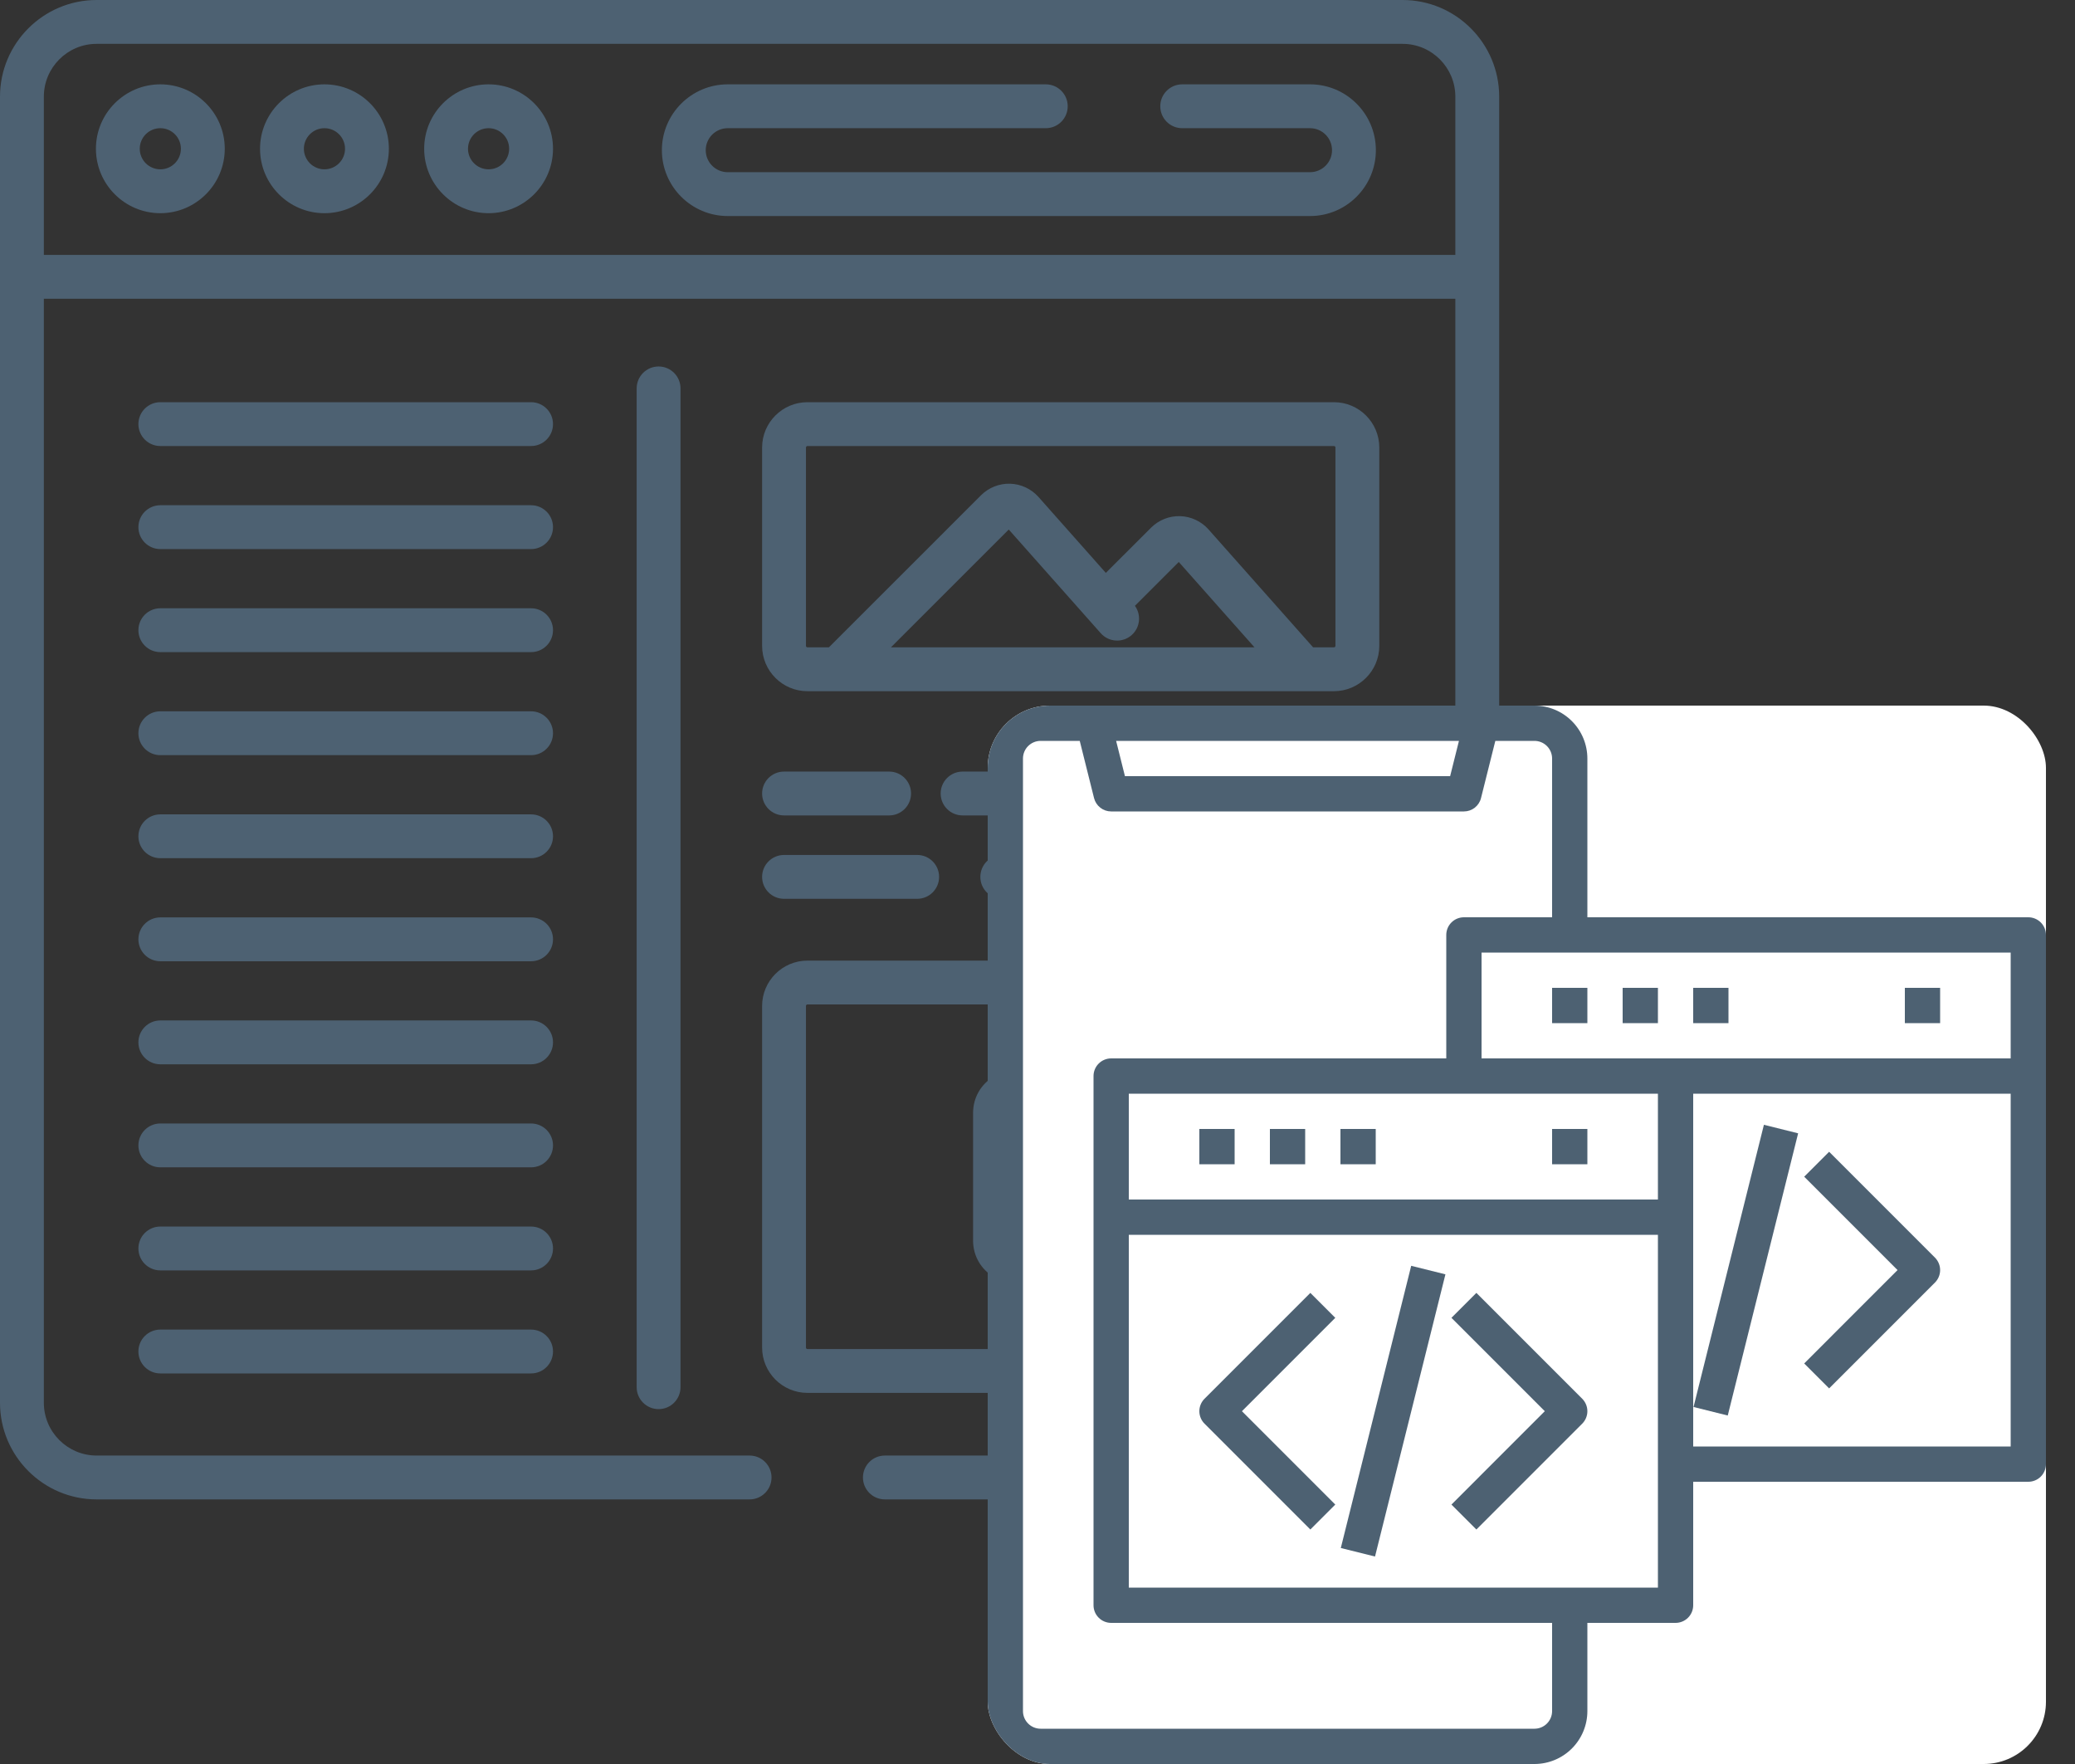 <svg width="100" height="85" viewBox="0 0 100 85" fill="none" xmlns="http://www.w3.org/2000/svg">
<rect x="0" y="0" width="100" height="85" fill="#333333" stroke="none"/>
<g clip-path="url(#clip0)">
<g clip-path="url(#clip1)">
<path d="M7.727 4.064C6.015 4.064 4.623 5.456 4.623 7.168C4.623 8.88 6.015 10.273 7.727 10.273C9.439 10.273 10.832 8.88 10.832 7.168C10.832 5.456 9.439 4.064 7.727 4.064ZM7.727 8.159C7.18 8.159 6.735 7.715 6.735 7.168C6.735 6.621 7.18 6.177 7.727 6.177C8.274 6.177 8.718 6.621 8.718 7.168C8.718 7.715 8.274 8.159 7.727 8.159Z" fill="#4D6172"/>
<path d="M15.636 4.064C13.924 4.064 12.532 5.456 12.532 7.168C12.532 8.88 13.924 10.273 15.636 10.273C17.348 10.273 18.741 8.88 18.741 7.168C18.741 5.456 17.348 4.064 15.636 4.064ZM15.636 8.159C15.09 8.159 14.645 7.715 14.645 7.168C14.645 6.621 15.09 6.177 15.636 6.177C16.183 6.177 16.628 6.621 16.628 7.168C16.628 7.715 16.183 8.159 15.636 8.159Z" fill="#4D6172"/>
<path d="M23.546 4.064C21.834 4.064 20.442 5.456 20.442 7.168C20.442 8.88 21.834 10.273 23.546 10.273C25.258 10.273 26.651 8.88 26.651 7.168C26.651 5.456 25.258 4.064 23.546 4.064ZM23.546 8.159C22.999 8.159 22.554 7.715 22.554 7.168C22.554 6.621 22.999 6.177 23.546 6.177C24.092 6.177 24.537 6.621 24.537 7.168C24.537 7.715 24.093 8.159 23.546 8.159Z" fill="#4D6172"/>
<path d="M25.594 19.38H7.727C7.143 19.38 6.67 19.852 6.67 20.436C6.67 21.019 7.143 21.492 7.727 21.492H25.594C26.178 21.492 26.651 21.019 26.651 20.436C26.651 19.852 26.178 19.38 25.594 19.38Z" fill="#4D6172"/>
<path d="M25.594 24.345H7.727C7.143 24.345 6.67 24.818 6.67 25.401C6.67 25.985 7.143 26.458 7.727 26.458H25.594C26.178 26.458 26.651 25.985 26.651 25.401C26.651 24.818 26.178 24.345 25.594 24.345Z" fill="#4D6172"/>
<path d="M25.594 29.31H7.727C7.143 29.31 6.67 29.783 6.67 30.366C6.67 30.95 7.143 31.423 7.727 31.423H25.594C26.178 31.423 26.651 30.95 26.651 30.366C26.651 29.783 26.178 29.31 25.594 29.31Z" fill="#4D6172"/>
<path d="M25.594 34.275H7.727C7.143 34.275 6.67 34.748 6.67 35.332C6.67 35.915 7.143 36.388 7.727 36.388H25.594C26.178 36.388 26.651 35.915 26.651 35.332C26.651 34.748 26.178 34.275 25.594 34.275Z" fill="#4D6172"/>
<path d="M25.594 39.241H7.727C7.143 39.241 6.67 39.714 6.67 40.297C6.67 40.881 7.143 41.353 7.727 41.353H25.594C26.178 41.353 26.651 40.881 26.651 40.297C26.651 39.714 26.178 39.241 25.594 39.241Z" fill="#4D6172"/>
<path d="M25.594 44.206H7.727C7.143 44.206 6.67 44.679 6.67 45.262C6.67 45.846 7.143 46.319 7.727 46.319H25.594C26.178 46.319 26.651 45.846 26.651 45.262C26.651 44.679 26.178 44.206 25.594 44.206Z" fill="#4D6172"/>
<path d="M25.594 49.171H7.727C7.143 49.171 6.67 49.644 6.67 50.228C6.67 50.811 7.143 51.284 7.727 51.284H25.594C26.178 51.284 26.651 50.811 26.651 50.228C26.651 49.644 26.178 49.171 25.594 49.171Z" fill="#4D6172"/>
<path d="M25.594 54.136H7.727C7.143 54.136 6.67 54.609 6.67 55.193C6.67 55.776 7.143 56.249 7.727 56.249H25.594C26.178 56.249 26.651 55.776 26.651 55.193C26.651 54.609 26.178 54.136 25.594 54.136Z" fill="#4D6172"/>
<path d="M25.594 59.102H7.727C7.143 59.102 6.67 59.575 6.67 60.158C6.67 60.742 7.143 61.215 7.727 61.215H25.594C26.178 61.215 26.651 60.742 26.651 60.158C26.651 59.575 26.178 59.102 25.594 59.102Z" fill="#4D6172"/>
<path d="M25.594 64.067H7.727C7.143 64.067 6.67 64.54 6.67 65.123C6.67 65.707 7.143 66.18 7.727 66.18H25.594C26.178 66.18 26.651 65.707 26.651 65.123C26.651 64.54 26.178 64.067 25.594 64.067Z" fill="#4D6172"/>
<path d="M30.683 18.716V66.844C30.683 67.427 31.156 67.9 31.74 67.9C32.323 67.9 32.796 67.427 32.796 66.844V18.716C32.796 18.132 32.323 17.659 31.74 17.659C31.156 17.659 30.683 18.132 30.683 18.716Z" fill="#4D6172"/>
<path d="M67.593 0H4.657C2.089 0 0 2.089 0 4.657V67.593C0 70.161 2.089 72.25 4.657 72.25H36.125C36.709 72.25 37.182 71.777 37.182 71.194C37.182 70.61 36.709 70.137 36.125 70.137H4.657C3.254 70.137 2.113 68.996 2.113 67.593V14.396H70.137V67.593C70.137 68.996 68.996 70.137 67.593 70.137H42.644C42.061 70.137 41.588 70.61 41.588 71.194C41.588 71.777 42.061 72.25 42.644 72.25H67.593C70.161 72.25 72.25 70.161 72.25 67.593V4.657C72.25 2.089 70.161 0 67.593 0V0ZM70.137 12.283H2.113V4.657C2.113 3.254 3.254 2.113 4.657 2.113H67.593C68.996 2.113 70.137 3.254 70.137 4.657V12.283Z" fill="#4D6172"/>
<path d="M63.134 4.064H56.973C56.39 4.064 55.917 4.537 55.917 5.12C55.917 5.704 56.39 6.177 56.973 6.177H63.134C63.719 6.177 64.194 6.652 64.194 7.237C64.194 7.822 63.719 8.297 63.134 8.297H35.071C34.486 8.297 34.011 7.822 34.011 7.237C34.011 6.652 34.486 6.177 35.071 6.177H50.4C50.983 6.177 51.456 5.704 51.456 5.12C51.456 4.537 50.983 4.064 50.4 4.064H35.071C33.322 4.064 31.898 5.487 31.898 7.237C31.898 8.987 33.322 10.41 35.071 10.41H63.134C64.884 10.41 66.307 8.986 66.307 7.237C66.308 5.487 64.884 4.064 63.134 4.064Z" fill="#4D6172"/>
<path d="M66.472 21.565C66.472 20.36 65.492 19.38 64.287 19.38H38.913C37.708 19.38 36.728 20.36 36.728 21.565V31.121C36.728 32.326 37.708 33.306 38.913 33.306H64.287C65.492 33.306 66.472 32.325 66.472 31.121V21.565ZM42.936 31.193L48.615 25.516L53.048 30.512C53.435 30.948 54.103 30.988 54.539 30.601C54.949 30.237 55.009 29.626 54.695 29.192L56.808 27.079L60.458 31.193H42.936ZM64.359 31.121C64.359 31.16 64.327 31.193 64.287 31.193H63.283L58.241 25.51C57.895 25.12 57.396 24.887 56.874 24.871C56.352 24.855 55.841 25.058 55.472 25.428L53.293 27.605L50.048 23.947C49.701 23.557 49.203 23.324 48.681 23.308C48.163 23.292 47.648 23.495 47.279 23.864L39.947 31.193H38.913C38.873 31.193 38.841 31.16 38.841 31.121V21.565C38.841 21.525 38.873 21.492 38.913 21.492H64.287C64.327 21.492 64.359 21.525 64.359 21.565V31.121Z" fill="#4D6172"/>
<path d="M37.784 39.292H42.849C43.433 39.292 43.906 38.819 43.906 38.236C43.906 37.652 43.433 37.179 42.849 37.179H37.784C37.201 37.179 36.728 37.652 36.728 38.236C36.728 38.819 37.201 39.292 37.784 39.292Z" fill="#4D6172"/>
<path d="M56.628 38.236C56.628 37.652 56.155 37.179 55.572 37.179H46.39C45.806 37.179 45.333 37.652 45.333 38.236C45.333 38.819 45.806 39.292 46.39 39.292H55.572C56.155 39.292 56.628 38.819 56.628 38.236Z" fill="#4D6172"/>
<path d="M65.416 37.179H59.828C59.244 37.179 58.771 37.652 58.771 38.236C58.771 38.819 59.244 39.292 59.828 39.292H65.416C65.999 39.292 66.472 38.819 66.472 38.236C66.472 37.652 65.999 37.179 65.416 37.179Z" fill="#4D6172"/>
<path d="M37.784 43.31H44.202C44.786 43.31 45.258 42.837 45.258 42.254C45.258 41.67 44.785 41.197 44.202 41.197H37.784C37.201 41.197 36.728 41.67 36.728 42.254C36.728 42.837 37.201 43.31 37.784 43.31Z" fill="#4D6172"/>
<path d="M48.302 43.31H59.177C59.76 43.31 60.233 42.837 60.233 42.254C60.233 41.67 59.76 41.197 59.177 41.197H48.302C47.718 41.197 47.246 41.67 47.246 42.254C47.245 42.837 47.718 43.31 48.302 43.31Z" fill="#4D6172"/>
<path d="M65.416 41.197H62.92C62.336 41.197 61.864 41.67 61.864 42.254C61.864 42.837 62.337 43.31 62.92 43.31H65.416C65.999 43.31 66.472 42.837 66.472 42.254C66.472 41.67 65.999 41.197 65.416 41.197Z" fill="#4D6172"/>
<path d="M66.472 64.932V48.473C66.472 47.268 65.492 46.288 64.287 46.288H38.913C37.708 46.288 36.728 47.268 36.728 48.473V64.932C36.728 66.137 37.708 67.117 38.913 67.117H64.287C65.492 67.117 66.472 66.137 66.472 64.932ZM38.841 64.932V48.473C38.841 48.432 38.873 48.4 38.913 48.4H64.287C64.327 48.4 64.359 48.432 64.359 48.473V64.932C64.359 64.972 64.327 65.004 64.287 65.004H38.913C38.873 65.004 38.841 64.972 38.841 64.932Z" fill="#4D6172"/>
<path d="M55.283 54.932L49.961 51.859C49.321 51.49 48.557 51.49 47.917 51.859C47.277 52.229 46.895 52.89 46.895 53.629V59.776C46.895 60.514 47.277 61.176 47.917 61.545C48.237 61.73 48.588 61.822 48.939 61.822C49.289 61.822 49.641 61.73 49.961 61.545L55.283 58.472C55.923 58.102 56.305 57.441 56.305 56.702C56.305 55.963 55.923 55.302 55.283 54.932ZM49.008 59.655V53.749L54.123 56.702L49.008 59.655Z" fill="#4D6172"/>
</g>
<g clip-path="url(#clip2)">
<rect x="47.6" y="34" width="51" height="51" rx="3" fill="white"/>
<path d="M97.75 44.2H76.5V36.55C76.5 35.874 76.231 35.225 75.753 34.747C75.275 34.269 74.626 34 73.95 34H50.15C49.474 34 48.825 34.269 48.347 34.747C47.869 35.225 47.6 35.874 47.6 36.55V82.45C47.6 83.126 47.869 83.775 48.347 84.253C48.825 84.731 49.474 85 50.15 85H73.95C74.626 85 75.275 84.731 75.753 84.253C76.231 83.775 76.5 83.126 76.5 82.45V78.2H80.75C80.975 78.2 81.192 78.111 81.351 77.951C81.51 77.792 81.6 77.576 81.6 77.35V71.4H97.75C97.975 71.4 98.192 71.311 98.351 71.151C98.51 70.992 98.6 70.776 98.6 70.55V45.05C98.6 44.825 98.51 44.608 98.351 44.449C98.192 44.29 97.975 44.2 97.75 44.2ZM96.9 51H71.4V45.9H96.9V51ZM79.9 57.8H54.4V52.7H79.9V57.8ZM70.311 35.7L69.886 37.4H54.214L53.789 35.7H70.311ZM74.8 82.45C74.8 82.676 74.71 82.892 74.551 83.051C74.392 83.211 74.175 83.3 73.95 83.3H50.15C49.925 83.3 49.708 83.211 49.549 83.051C49.389 82.892 49.3 82.676 49.3 82.45V36.55C49.3 36.325 49.389 36.108 49.549 35.949C49.708 35.79 49.925 35.7 50.15 35.7H52.036L52.725 38.456C52.771 38.64 52.877 38.803 53.027 38.92C53.176 39.037 53.36 39.1 53.55 39.1H70.55C70.74 39.1 70.924 39.037 71.073 38.92C71.222 38.803 71.329 38.64 71.374 38.456L72.064 35.7H73.95C74.175 35.7 74.392 35.79 74.551 35.949C74.71 36.108 74.8 36.325 74.8 36.55V44.2H70.55C70.325 44.2 70.108 44.29 69.949 44.449C69.79 44.608 69.7 44.825 69.7 45.05V51H53.55C53.325 51 53.108 51.09 52.949 51.249C52.789 51.408 52.7 51.625 52.7 51.85V77.35C52.7 77.576 52.789 77.792 52.949 77.951C53.108 78.111 53.325 78.2 53.55 78.2H74.8V82.45ZM54.4 76.5V59.5H79.9V76.5H54.4ZM81.6 69.7V52.7H96.9V69.7H81.6Z" fill="#4D6172"/>
<path d="M74.8 47.6H76.5V49.3H74.8V47.6Z" fill="#4D6172"/>
<path d="M78.2 47.6H79.9V49.3H78.2V47.6Z" fill="#4D6172"/>
<path d="M81.6 47.6H83.3V49.3H81.6V47.6Z" fill="#4D6172"/>
<path d="M91.8 47.6H93.5V49.3H91.8V47.6Z" fill="#4D6172"/>
<path d="M88.151 55.499L86.949 56.701L91.448 61.2L86.949 65.699L88.151 66.901L93.251 61.801C93.41 61.642 93.5 61.426 93.5 61.2C93.5 60.975 93.41 60.759 93.251 60.599L88.151 55.499Z" fill="#4D6172"/>
<path d="M81.616 67.797L85.008 54.199L86.657 54.61L83.265 68.208L81.616 67.797Z" fill="#4D6172"/>
<path d="M57.8 54.4H59.5V56.1H57.8V54.4Z" fill="#4D6172"/>
<path d="M61.2 54.4H62.9V56.1H61.2V54.4Z" fill="#4D6172"/>
<path d="M64.6 54.4H66.3V56.1H64.6V54.4Z" fill="#4D6172"/>
<path d="M74.8 54.4H76.5V56.1H74.8V54.4Z" fill="#4D6172"/>
<path d="M63.149 62.299L58.049 67.399C57.89 67.559 57.8 67.775 57.8 68C57.8 68.226 57.89 68.442 58.049 68.601L63.149 73.701L64.351 72.499L59.852 68L64.351 63.501L63.149 62.299Z" fill="#4D6172"/>
<path d="M71.151 62.299L69.949 63.501L74.448 68L69.949 72.499L71.151 73.701L76.251 68.601C76.41 68.442 76.5 68.226 76.5 68C76.5 67.775 76.41 67.559 76.251 67.399L71.151 62.299Z" fill="#4D6172"/>
<path d="M64.617 74.592L68.01 60.994L69.659 61.405L66.266 75.003L64.617 74.592Z" fill="#4D6172"/>
</g>
</g>
<defs>
<clipPath id="clip0">
<rect width="100" height="85" fill="white"/>
</clipPath>
<clipPath id="clip1">
<rect y="0" width="72.25" height="72.25" fill="white"/>
</clipPath>
<clipPath id="clip2">
<rect x="47.6" y="34" width="51" height="51" rx="3" fill="white"/>
</clipPath>
</defs>
</svg>
